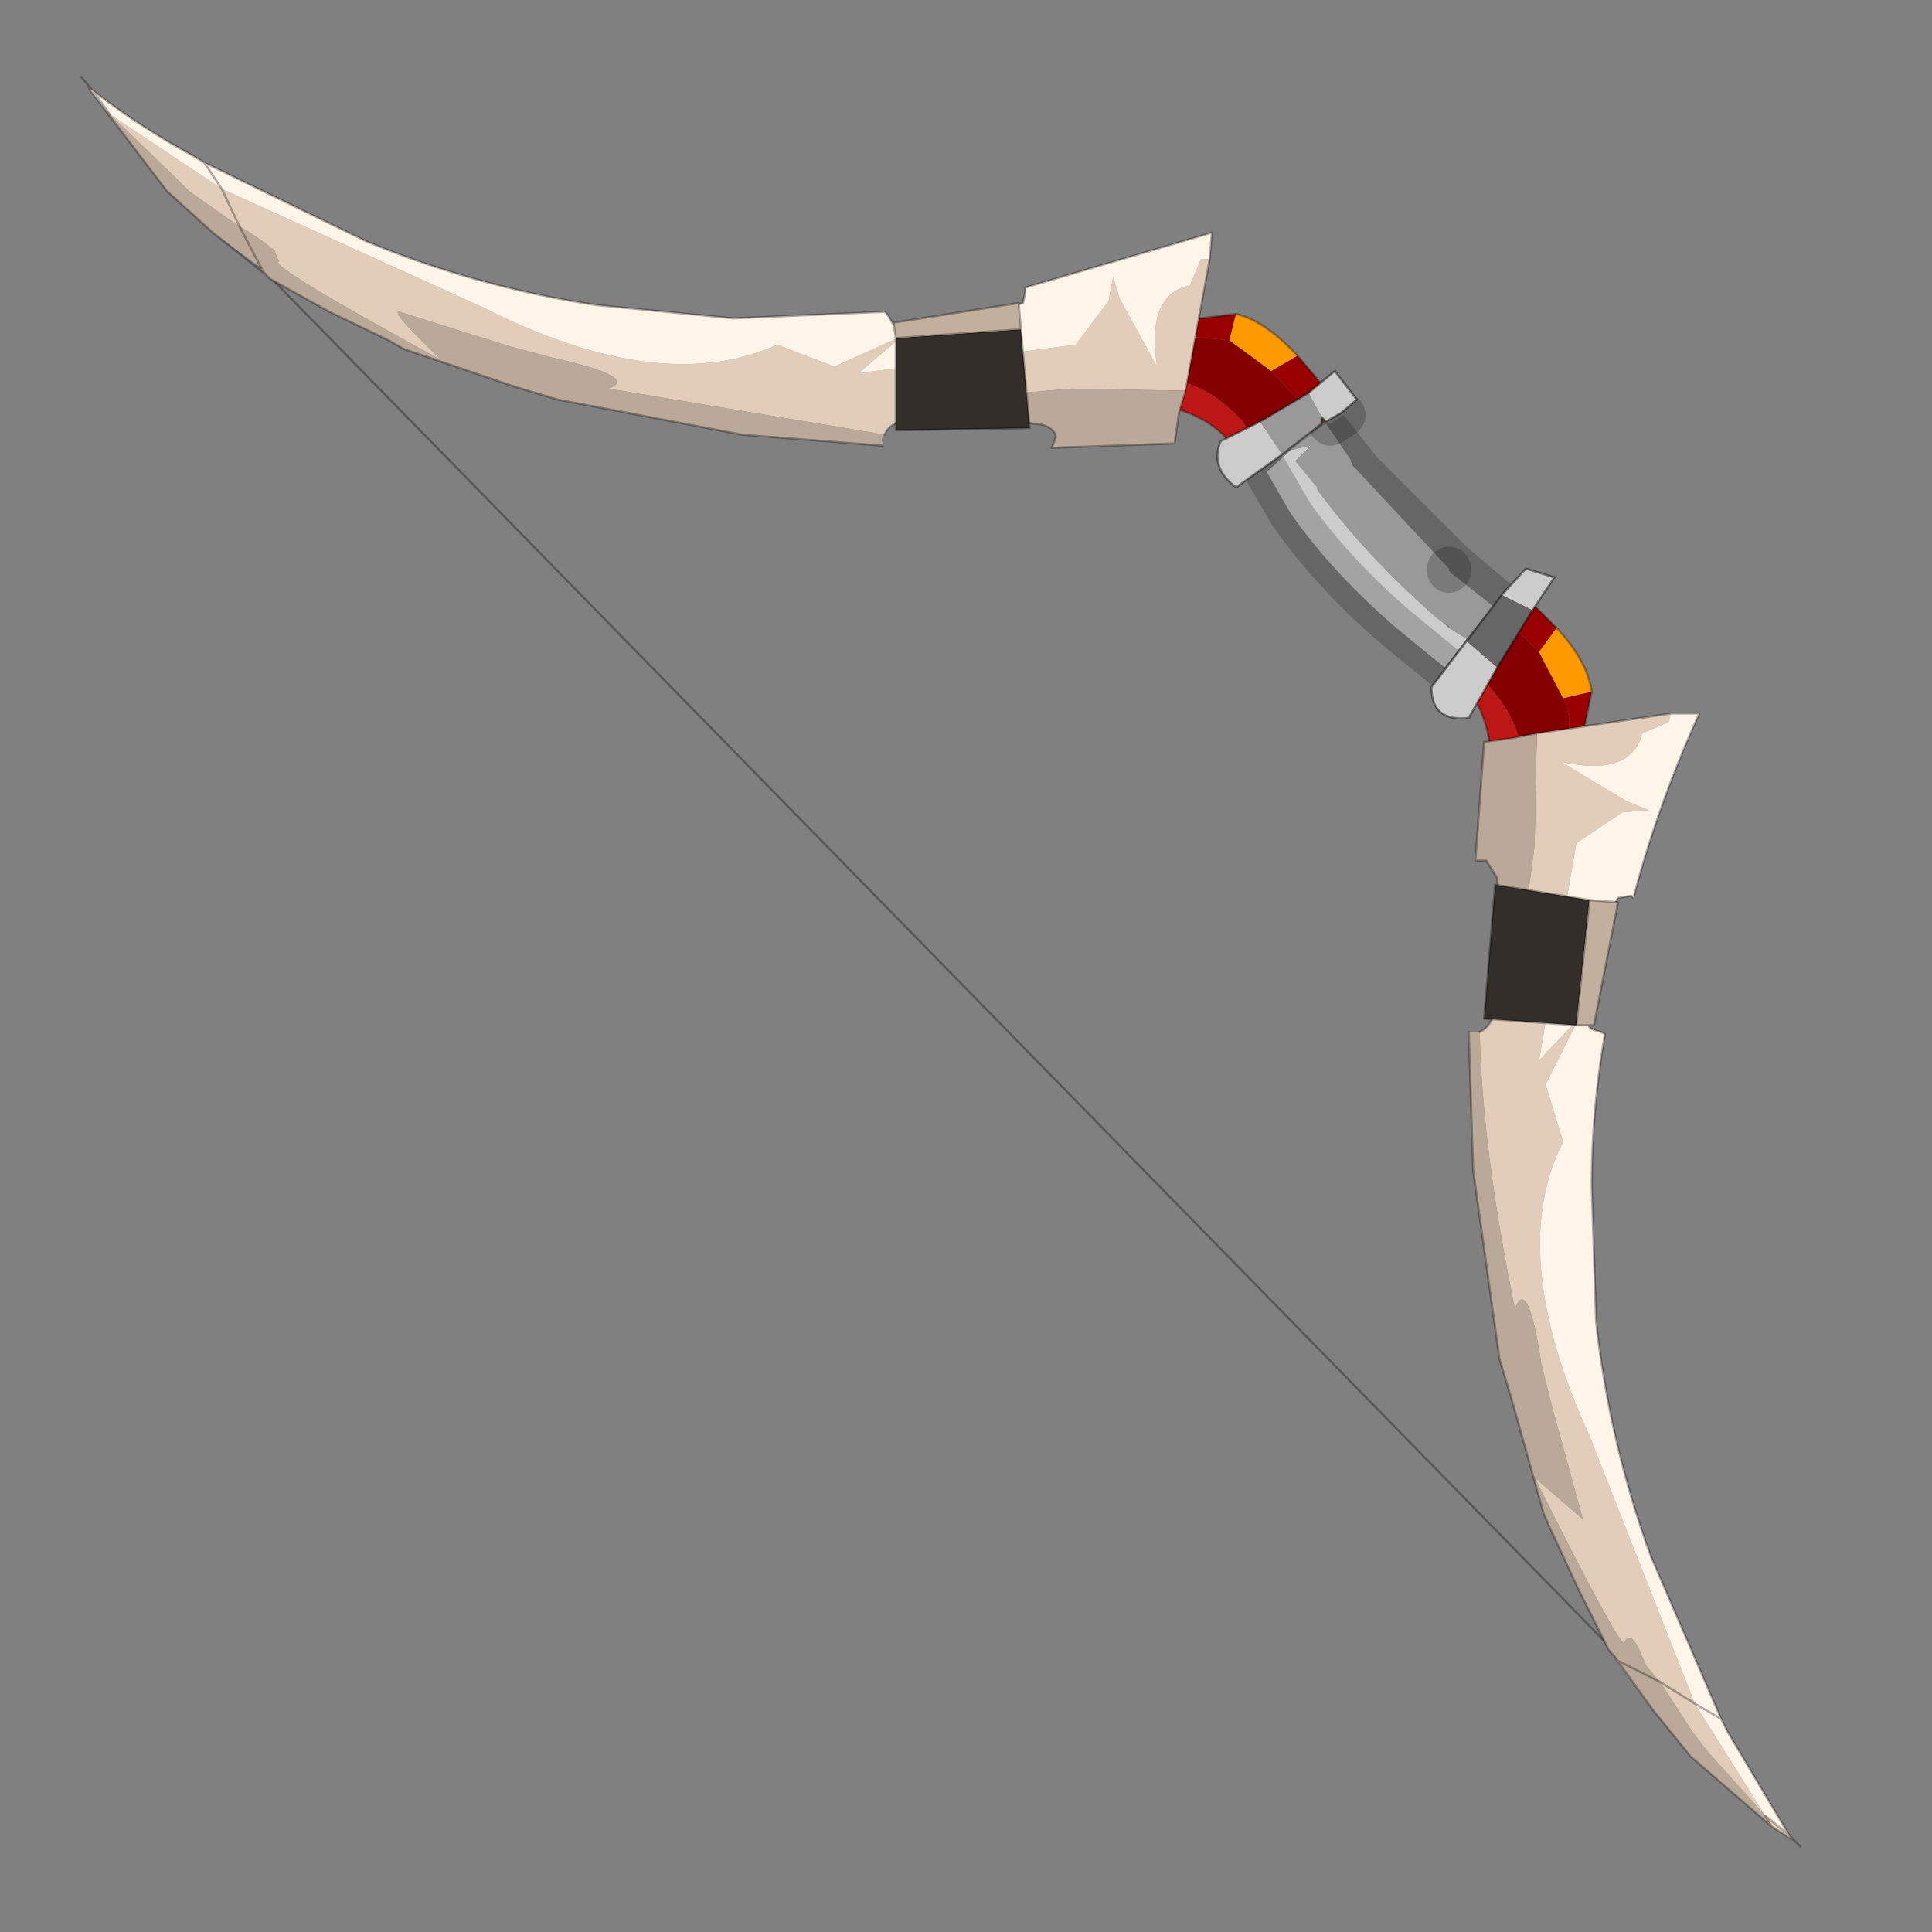 <?xml version="1.0" encoding="UTF-8" standalone="no"?>
<svg xmlns:xlink="http://www.w3.org/1999/xlink" height="440.0px" width="440.0px" xmlns="http://www.w3.org/2000/svg">
  <rect width="100%" height="100%" fill="#808080" stroke="none"/>
  <g transform="matrix(10.0, 0.0, 0.0, 10.0, 0.0, 0.0)">
    <use height="44.0" transform="matrix(1.0, 0.0, 0.0, 1.0, 0.0, 0.0)" width="44.0" xlink:href="#shape0"/>
  </g>
  <defs>
    <g id="shape0" transform="matrix(1.0, 0.0, 0.0, 1.0, 0.0, 0.0)">
      <path d="M44.0 44.0 L0.0 44.0 0.0 0.0 44.0 0.0 44.0 44.0" fill="#43adca" fill-opacity="0.0" fill-rule="evenodd" stroke="none"/>
      <path d="M29.55 8.1 L30.1 8.75 30.05 8.85 29.65 9.2 28.95 8.45 29.55 8.1 M26.9 7.65 L26.95 7.3 28.15 7.15 28.0 7.75 26.9 7.65" fill="#990000" fill-rule="evenodd" stroke="none"/>
      <path d="M28.95 8.45 L29.65 9.2 Q29.15 9.65 28.5 9.9 L28.3 9.6 Q27.6 8.85 26.9 8.7 L26.7 8.65 26.9 7.65 28.0 7.75 28.95 8.45" fill="#850000" fill-rule="evenodd" stroke="none"/>
      <path d="M29.55 8.1 L28.95 8.45 28.0 7.75 28.15 7.15 Q28.8 7.3 29.55 8.1" fill="#ff9900" fill-rule="evenodd" stroke="none"/>
      <path d="M28.5 9.9 L27.95 10.0 Q27.45 9.45 26.55 9.25 L26.7 8.65 26.9 8.7 Q27.6 8.85 28.3 9.6 L28.5 9.9" fill="#bd1616" fill-rule="evenodd" stroke="none"/>
      <path d="M29.65 9.2 L30.05 8.85 30.1 8.75 29.55 8.1 M29.65 9.2 Q29.15 9.65 28.5 9.9 L27.95 10.0 Q27.45 9.45 26.55 9.25 L26.7 8.65 26.9 7.65 26.95 7.3 28.15 7.15 Q28.8 7.3 29.55 8.1" fill="none" stroke="#000000" stroke-linecap="round" stroke-linejoin="round" stroke-opacity="0.302" stroke-width="0.05"/>
      <path d="M34.3 14.1 L34.75 13.7 34.8 13.65 35.45 14.3 35.05 14.85 34.3 14.1 M36.25 15.75 L36.0 16.95 35.65 16.95 Q35.85 16.45 35.6 15.9 L36.25 15.75" fill="#990000" fill-rule="evenodd" stroke="none"/>
      <path d="M35.65 16.95 L34.55 17.1 34.6 16.9 Q34.5 16.25 33.75 15.45 L33.5 15.15 34.3 14.1 35.05 14.85 35.6 15.9 Q35.85 16.45 35.65 16.95" fill="#850000" fill-rule="evenodd" stroke="none"/>
      <path d="M35.45 14.3 Q36.15 15.05 36.25 15.75 L35.6 15.9 35.05 14.85 35.45 14.3" fill="#ff9900" fill-rule="evenodd" stroke="none"/>
      <path d="M34.55 17.1 L33.95 17.2 Q33.9 16.3 33.4 15.65 L33.5 15.15 33.75 15.45 Q34.5 16.25 34.6 16.9 L34.55 17.1" fill="#bd1616" fill-rule="evenodd" stroke="none"/>
      <path d="M34.3 14.1 L34.75 13.7 34.8 13.65 35.45 14.3 Q36.15 15.05 36.25 15.75 L36.0 16.95 35.65 16.95 34.55 17.1 33.95 17.2 Q33.9 16.3 33.4 15.65 L33.5 15.15 34.3 14.1 Z" fill="none" stroke="#000000" stroke-linecap="round" stroke-linejoin="round" stroke-opacity="0.302" stroke-width="0.05"/>
      <path d="M37.15 38.0 L5.75 5.9" fill="none" stroke="#000000" stroke-linecap="round" stroke-linejoin="round" stroke-opacity="0.314" stroke-width="0.05"/>
      <path d="M30.1 9.65 L30.1 9.5 30.2 9.6 30.1 9.65 M32.95 14.25 L32.5 13.85 32.95 14.25" fill="#7a4837" fill-rule="evenodd" stroke="none"/>
      <path d="M29.4 10.25 L29.85 10.15 29.5 10.5 30.0 11.1 30.0 11.15 Q31.1 12.65 32.75 14.1 L32.6 13.95 33.0 14.3 33.4 14.55 32.9 15.2 31.8 14.3 Q30.35 13.05 29.4 11.7 L28.85 10.75 29.4 10.25" fill="#cccccc" fill-rule="evenodd" stroke="none"/>
      <path d="M30.2 9.65 L30.75 10.45 30.8 10.6 30.9 10.7 33.0 12.95 33.0 13.0 33.05 13.05 34.0 13.8 33.4 14.55 33.0 14.3 33.0 14.25 32.75 14.1 Q31.1 12.65 30.0 11.15 L30.0 11.1 29.5 10.5 29.85 10.15 29.4 10.25 30.2 9.65" fill="#999999" fill-rule="evenodd" stroke="none"/>
      <path d="M30.3 9.65 L30.6 9.45 31.35 10.4 33.4 12.45 34.4 13.3 34.0 13.8 33.05 13.05 33.0 13.0 33.0 12.95 30.9 10.7 30.8 10.6 30.75 10.45 30.2 9.65 30.3 9.65" fill="#666666" fill-rule="evenodd" stroke="none"/>
      <path d="M30.6 9.45 L30.3 9.65 M33.0 12.95 L33.0 13.0 M28.85 10.75 L29.4 11.7 Q30.35 13.05 31.8 14.3 L32.9 15.2" fill="none" stroke="#000000" stroke-linecap="round" stroke-linejoin="round" stroke-opacity="0.2" stroke-width="1.0"/>
      <path d="M34.1 15.2 L33.45 16.35 Q32.6 16.45 32.6 15.65 L33.4 14.6 34.1 15.2 M34.2 13.55 L34.75 12.95 35.4 13.15 34.9 13.9 34.2 13.55" fill="#cccccc" fill-rule="evenodd" stroke="none"/>
      <path d="M33.4 14.6 L34.2 13.55 34.9 13.9 34.1 15.2 33.4 14.6" fill="#666666" fill-rule="evenodd" stroke="none"/>
      <path d="M34.1 15.2 L33.45 16.35 Q32.6 16.45 32.6 15.65 L33.4 14.6 34.2 13.55 34.75 12.95 35.4 13.15 34.9 13.9 34.1 15.2 Z" fill="none" stroke="#000000" stroke-linecap="round" stroke-linejoin="round" stroke-opacity="0.431" stroke-width="0.05"/>
      <path d="M29.2 10.35 L28.15 11.1 Q27.55 10.65 27.8 10.05 L28.7 9.6 29.2 10.35 M29.8 8.95 L30.4 8.45 30.9 9.1 30.55 9.4 30.2 9.6 30.1 9.5 29.8 8.95" fill="#cccccc" fill-rule="evenodd" stroke="none"/>
      <path d="M28.7 9.6 L29.8 8.95 30.1 9.5 30.1 9.65 29.2 10.35 28.7 9.6" fill="#999999" fill-rule="evenodd" stroke="none"/>
      <path d="M29.2 10.35 L28.15 11.1 Q27.55 10.65 27.8 10.05 L28.7 9.6 29.8 8.95 30.4 8.45 30.9 9.1 30.55 9.4 30.2 9.6 30.1 9.5 30.1 9.65 29.2 10.35 Z" fill="none" stroke="#000000" stroke-linecap="round" stroke-linejoin="round" stroke-opacity="0.431" stroke-width="0.05"/>
      <path d="M2.5 2.6 L5.05 4.3 11.0 7.0 Q15.05 9.05 17.7 7.85 L19.0 8.35 20.55 7.65 19.55 8.5 24.5 7.85 25.25 6.85 25.35 6.3 25.5 6.8 26.35 8.35 Q26.1 6.7 27.1 6.5 L27.35 5.9 27.55 5.9 27.0 8.9 24.4 8.85 22.1 9.05 Q21.65 9.1 22.2 9.45 L22.0 9.45 Q20.3 9.4 20.15 9.9 L13.85 8.85 Q14.6 8.6 12.6 8.15 L11.65 7.9 9.1 7.1 Q8.85 7.05 10.05 8.2 6.1 6.05 6.35 5.95 L6.25 5.7 5.85 5.4 5.45 5.15 5.15 4.95 4.3 4.35 3.95 4.0 2.5 2.6 2.35 2.45 2.05 2.05 2.5 2.6 M5.05 4.3 L5.45 5.15 5.05 4.3 M26.75 10.1 L26.85 9.4 26.75 10.1" fill="#e1cdb9" fill-rule="evenodd" stroke="none"/>
      <path d="M2.05 2.05 L2.0 1.95 2.1 2.05 2.05 2.05" fill="#c8a480" fill-rule="evenodd" stroke="none"/>
      <path d="M4.65 3.7 L5.05 4.3 4.65 3.7 8.35 5.5 Q10.9 6.55 13.6 6.95 L16.7 7.25 20.15 7.1 20.2 7.15 20.35 7.4 21.85 7.35 23.3 6.9 23.35 6.65 23.35 6.55 27.6 5.3 27.55 5.9 27.35 5.9 27.1 6.5 Q26.1 6.7 26.35 8.35 L25.5 6.8 25.35 6.3 25.25 6.85 24.5 7.85 19.55 8.5 20.55 7.65 19.0 8.35 17.7 7.85 Q15.05 9.05 11.0 7.0 L5.05 4.3 2.5 2.6 2.1 2.05 2.5 2.6 2.05 2.05 2.1 2.05 Q3.2 2.9 4.4 3.55 L4.65 3.7" fill="#fff4e8" fill-rule="evenodd" stroke="none"/>
      <path d="M2.5 2.6 L3.95 4.0 4.3 4.35 5.15 4.95 5.45 5.15 5.85 5.4 6.25 5.7 6.35 5.95 Q6.1 6.05 10.05 8.2 8.85 7.05 9.1 7.1 L11.65 7.9 12.6 8.15 Q14.6 8.6 13.85 8.85 L20.15 9.9 Q20.05 9.95 20.1 10.1 L20.1 10.15 16.9 9.9 12.7 9.1 11.7 8.8 9.2 7.95 8.85 7.75 7.5 7.1 6.15 6.35 6.05 6.25 5.95 6.1 4.85 5.3 3.8 4.35 2.35 2.45 2.5 2.6 M5.95 6.1 L5.45 5.15 5.95 6.1 M27.0 8.9 L26.85 9.4 26.75 10.1 23.95 10.2 24.05 9.95 Q24.0 9.7 23.6 9.65 L23.55 9.65 22.2 9.45 Q21.65 9.1 22.1 9.05 L24.4 8.85 27.0 8.9" fill="#baa998" fill-rule="evenodd" stroke="none"/>
      <path d="M6.05 6.25 L5.95 6.1" fill="none" stroke="#9d907b" stroke-linecap="round" stroke-linejoin="round" stroke-width="0.05"/>
      <path d="M5.05 4.3 L4.65 3.7 4.4 3.55 Q3.2 2.9 2.1 2.05 L2.5 2.6 M27.55 5.9 L27.6 5.3 23.35 6.55 23.35 6.65 23.3 6.9 21.85 7.35 20.35 7.4 20.2 7.15 20.15 7.1 16.7 7.25 13.6 6.95 Q10.9 6.55 8.35 5.5 L4.65 3.7 M5.45 5.15 L5.05 4.3 M4.85 5.3 L6.05 6.25 6.15 6.35 7.5 7.1 8.85 7.75 9.2 7.95 11.7 8.8 12.7 9.1 16.9 9.9 20.1 10.15 M5.45 5.15 L5.95 6.1 M4.85 5.3 L3.8 4.35 2.35 2.45 2.05 2.05 2.0 1.95 2.1 2.05 1.85 1.75 M2.35 2.45 L2.5 2.6 M26.85 9.4 L27.0 8.9 M22.2 9.45 L23.55 9.65 23.6 9.65 Q24.0 9.7 24.05 9.95 L23.95 10.2 26.75 10.1 26.85 9.4 26.75 10.1 M27.55 5.9 L27.0 8.9 M20.15 9.9 Q20.3 9.4 22.0 9.45 L22.2 9.45" fill="none" stroke="#000000" stroke-linecap="round" stroke-linejoin="round" stroke-opacity="0.302" stroke-width="0.05"/>
      <path d="M23.25 7.5 L23.45 9.75 20.4 9.8 20.4 7.7 23.25 7.5" fill="#332e29" fill-rule="evenodd" stroke="none"/>
      <path d="M23.25 7.5 L20.4 7.7 20.35 7.35 23.2 6.9 23.25 7.5" fill="#c2b09f" fill-rule="evenodd" stroke="none"/>
      <path d="M20.4 7.7 L20.4 9.8 23.45 9.75 23.25 7.5 20.4 7.7 20.35 7.35 23.2 6.9 23.25 7.5" fill="none" stroke="#000000" stroke-linecap="round" stroke-linejoin="round" stroke-opacity="0.302" stroke-width="0.05"/>
      <path d="M40.2 41.35 L38.6 38.8 37.8 38.3 38.0 38.6 38.55 39.45 38.9 39.9 40.2 41.35 40.35 41.6 40.75 41.85 40.2 41.35 M38.05 16.25 L35.0 16.7 34.95 19.25 34.65 21.5 Q34.55 21.95 34.25 21.45 L34.25 21.65 Q34.2 23.3 33.7 23.5 33.75 26.15 34.5 29.8 34.8 29.05 35.1 31.05 L35.35 32.05 36.05 34.6 34.95 33.65 Q36.95 37.65 37.0 37.4 37.1 37.15 37.3 37.5 L37.5 37.95 37.8 38.3 38.6 38.8 36.2 32.7 Q34.3 28.55 35.6 26.0 L35.2 24.7 35.95 23.2 35.05 24.15 35.9 19.2 36.95 18.5 37.55 18.45 37.05 18.25 35.55 17.35 Q37.15 17.7 37.4 16.7 L38.0 16.45 38.05 16.25 M34.5 16.8 L33.8 16.9 34.5 16.8" fill="#e1cdb9" fill-rule="evenodd" stroke="none"/>
      <path d="M40.75 41.85 L40.85 41.9 40.75 41.8 40.75 41.85" fill="#c8a480" fill-rule="evenodd" stroke="none"/>
      <path d="M40.75 41.8 L39.35 39.45 39.2 39.15 38.6 38.8 39.2 39.15 37.6 35.45 Q36.65 32.85 36.35 30.1 L36.25 27.0 Q36.25 25.3 36.55 23.55 L36.45 23.5 Q36.25 23.45 36.2 23.4 36.1 23.1 36.4 21.9 36.65 20.75 36.85 20.45 L37.15 20.4 37.2 20.45 Q37.75 18.35 38.7 16.25 L38.05 16.25 38.0 16.45 37.4 16.7 Q37.15 17.7 35.55 17.35 L37.05 18.25 37.55 18.45 36.95 18.5 35.9 19.2 35.05 24.15 35.95 23.2 35.2 24.7 35.6 26.0 Q34.3 28.55 36.2 32.7 L38.6 38.8 40.2 41.35 40.75 41.8 40.2 41.35 40.75 41.85 40.75 41.8" fill="#fff4e8" fill-rule="evenodd" stroke="none"/>
      <path d="M35.0 16.7 L34.5 16.8 33.8 16.9 33.6 19.6 33.85 19.6 34.1 20.0 34.1 20.05 34.25 21.45 Q34.55 21.95 34.65 21.5 L34.95 19.25 35.0 16.7 M33.7 23.5 L33.5 23.5 33.45 23.5 33.55 26.65 34.15 30.95 34.45 31.95 35.15 34.45 35.3 34.8 35.95 36.2 36.65 37.6 36.75 37.7 36.8 37.8 37.8 38.3 36.8 37.8 37.65 38.95 38.5 40.0 40.35 41.6 40.2 41.35 38.9 39.9 38.55 39.45 38.0 38.6 37.8 38.3 37.5 37.95 37.3 37.5 Q37.1 37.15 37.0 37.4 36.95 37.65 34.95 33.65 L36.05 34.6 35.35 32.05 35.1 31.05 Q34.8 29.05 34.5 29.8 33.75 26.15 33.7 23.5" fill="#baa998" fill-rule="evenodd" stroke="none"/>
      <path d="M36.8 37.8 L36.75 37.7" fill="none" stroke="#9d907b" stroke-linecap="round" stroke-linejoin="round" stroke-width="0.05"/>
      <path d="M39.2 39.15 L39.35 39.45 40.75 41.8 40.2 41.35 40.35 41.6 40.75 41.85 40.85 41.9 40.75 41.8 41.0 42.05 M38.6 38.8 L39.2 39.15 37.6 35.45 Q36.65 32.85 36.35 30.1 L36.25 27.0 Q36.25 25.3 36.55 23.55 L36.45 23.5 Q36.25 23.45 36.2 23.4 36.1 23.1 36.4 21.9 36.65 20.75 36.85 20.45 L37.15 20.4 37.2 20.45 Q37.75 18.35 38.7 16.25 L38.05 16.25 35.0 16.7 34.5 16.8 33.8 16.9 33.6 19.6 33.85 19.6 34.1 20.0 34.1 20.05 34.25 21.45 34.25 21.65 Q34.2 23.3 33.7 23.5 M33.45 23.5 L33.55 26.65 34.15 30.95 34.45 31.95 35.15 34.45 35.3 34.8 35.95 36.2 36.65 37.6 36.75 37.7 37.65 38.95 38.5 40.0 40.35 41.6 M37.8 38.3 L36.8 37.8 M38.6 38.8 L37.8 38.3 M34.5 16.8 L33.8 16.9" fill="none" stroke="#000000" stroke-linecap="round" stroke-linejoin="round" stroke-opacity="0.302" stroke-width="0.05"/>
      <path d="M35.9 23.35 L36.2 20.5 34.05 20.15 33.8 23.2 35.9 23.35" fill="#332e29" fill-rule="evenodd" stroke="none"/>
      <path d="M35.9 23.35 L36.3 23.35 36.85 20.55 36.2 20.5 35.9 23.35" fill="#c2b09f" fill-rule="evenodd" stroke="none"/>
      <path d="M36.2 20.5 L36.85 20.55 36.3 23.35 35.9 23.35 36.2 20.5 34.05 20.15 33.8 23.2 35.9 23.35" fill="none" stroke="#000000" stroke-linecap="round" stroke-linejoin="round" stroke-opacity="0.302" stroke-width="0.05"/>
    </g>
  </defs>
</svg>
